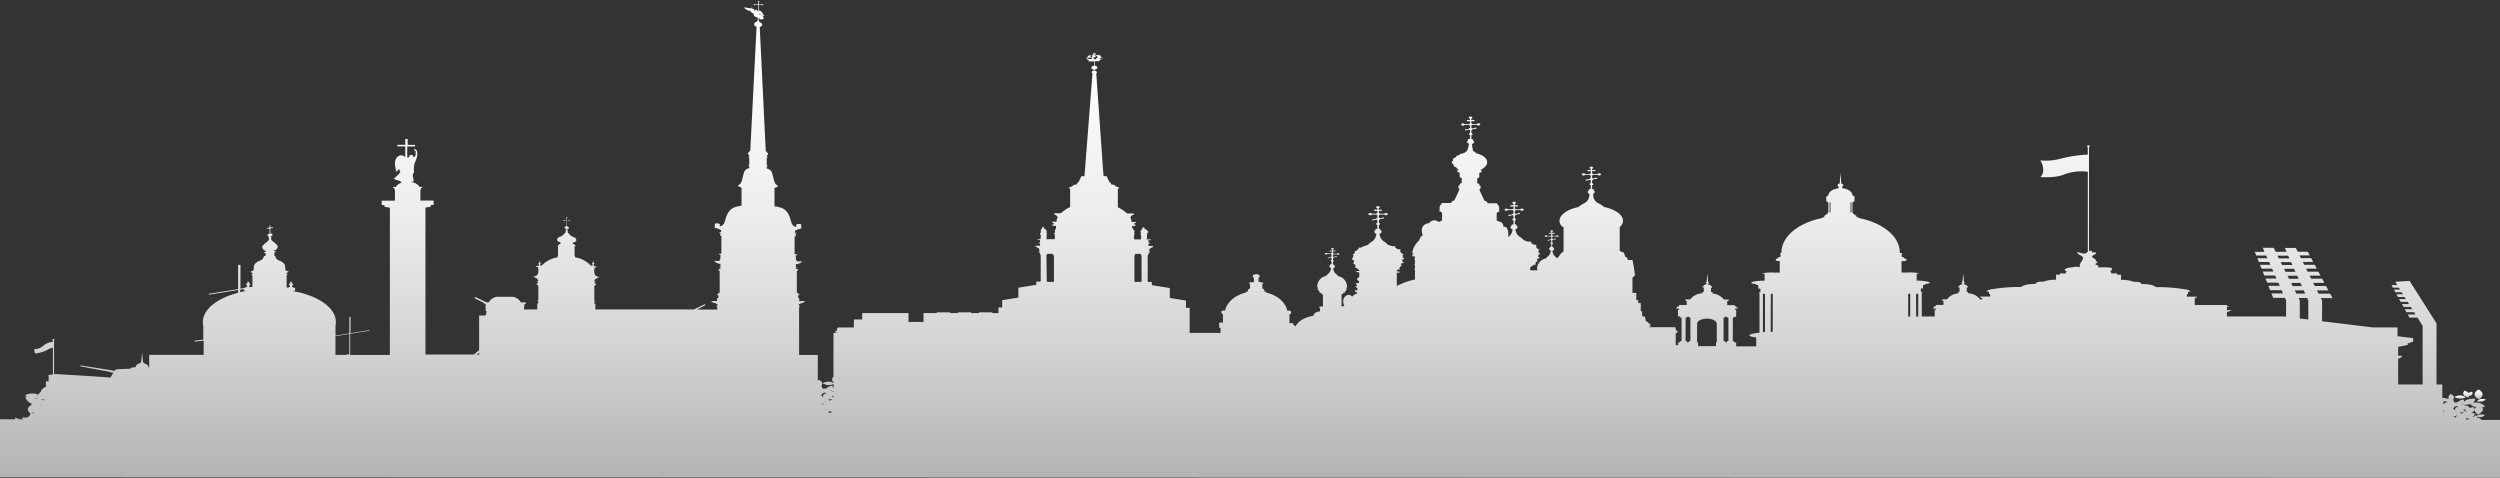 <svg xmlns="http://www.w3.org/2000/svg" xmlns:xlink="http://www.w3.org/1999/xlink" viewBox="0 0 566.92 108.37"><rect x="0" y="0" width="566.92" height="108.37" fill="#333333" stroke="none"/><defs><style>.cls-1{fill:url(#linear-gradient);}.cls-2{fill:url(#linear-gradient-2);}.cls-3{fill:url(#linear-gradient-3);}.cls-4{fill:url(#linear-gradient-4);}.cls-5{fill:url(#linear-gradient-5);}</style><linearGradient id="linear-gradient" x1="283.46" y1="108.37" x2="283.46" gradientTransform="translate(566.92 108.37) rotate(180)" gradientUnits="userSpaceOnUse"><stop offset="0" stop-color="#fff"/><stop offset="0.21" stop-color="#fafafa"/><stop offset="0.46" stop-color="#ececec"/><stop offset="0.72" stop-color="#d4d4d4"/><stop offset="1" stop-color="#b3b3b3"/><stop offset="1" stop-color="#b3b3b3"/></linearGradient><linearGradient id="linear-gradient-2" x1="7.26" y1="19.78" x2="7.26" y2="18.22" xlink:href="#linear-gradient"/><linearGradient id="linear-gradient-3" x1="4.24" y1="17.92" x2="4.24" y2="17.26" xlink:href="#linear-gradient"/><linearGradient id="linear-gradient-4" x1="9.06" y1="18.71" x2="9.06" y2="17.96" xlink:href="#linear-gradient"/><linearGradient id="linear-gradient-5" x1="4.85" y1="20.06" x2="4.85" y2="17.8" xlink:href="#linear-gradient"/></defs><title>Ресурс 1</title><g id="Слой_2" data-name="Слой 2"><g id="Layer_1" data-name="Layer 1"><path class="cls-1" d="M566.92,108.37V95.22h-4.14a2.32,2.32,0,0,0-1-.56l-.15,0a.33.33,0,0,0,0-.17,2.43,2.43,0,0,0,1,.09,1.66,1.66,0,0,0,.9-.45,2.55,2.55,0,0,0-1.15-.15,1.66,1.66,0,0,0-.81.36.87.87,0,0,0-.13-.16s-.43.15-.53.4h-.07l-.11-.08h0a1.92,1.92,0,0,0,.5-.54l.09,0,0,0a1.19,1.19,0,0,0,.07-.16l-.31,0a1.54,1.54,0,0,0-.58-.23h-.09a1.7,1.7,0,0,0,.3-.12,1.07,1.07,0,0,0,.59-.83h-.35a.7.7,0,0,0,0-.32,2.46,2.46,0,0,0-.85.22,1.94,1.94,0,0,0-.81-.6A1.62,1.62,0,0,0,559,92a1.52,1.52,0,0,0-.37-.21l-.06,0a5,5,0,0,0,1.57-.16,2.79,2.79,0,0,0,1.38.7h0a1.05,1.05,0,0,0-.3.49c-.13.62.66,1.19.66,1.19s1-.43,1.15-1a.9.9,0,0,0-.16-.66,4.83,4.83,0,0,0,.68-.17,2.73,2.73,0,0,0-1.53-.85,3.88,3.88,0,0,0-1.23,0,1.54,1.54,0,0,0,.56-.92,4.68,4.68,0,0,0-2,.28,1.64,1.64,0,0,0-.61.48,1,1,0,0,0-.07-.57,2.62,2.62,0,0,0-1.26.51l-.08.1a3.53,3.53,0,0,0-.7.08,1.48,1.48,0,0,0-.21-.33.54.54,0,0,0-.14-.34.71.71,0,0,0,.21-.54c-.06-.43-.74-.74-.74-.74s-.57.38-.51.81a.6.6,0,0,0,.13.28,3.85,3.85,0,0,0-.51-.05l-.08,0a2.74,2.74,0,0,0-.94-.16V87.19h-1.32V73.32l-6.11-9.63-3.24.21.46.75-1.31,0,.31.58,1.35,0,.27.44-1.38,0,.33.6,1.42,0,.28.46-1.46,0,.34.62,1.5,0,.29.47-1.53,0,.35.64H546l.3.49h-1.61l.36.66h1.66l.31.5h-1.7l.37.68h1.75l.32.52H546l.38.71h1.83l1.16,1.89V87.19h-5.55V81.37l.56-.2V81h.27v-.33h-.83v-2l2.17-.45v-.41h.61v-.24h.62v-.9l-3.54-.43v-2H538l-11.43-1.39V68.14l-.28-.55h2.65l-.54-1h-2.62l-.37-.74H528l-.52-1h-2.56l-.36-.71h2.53l-.5-.94h-2.5l-.34-.69h2.47l-.49-.91h-2.44l-.33-.67h2.42l-.47-.88h-2.39l-.32-.65,2.36,0-.46-.86-2.33,0-.31-.63,2.31,0-.44-.83-2.28,0-.43-.86h-2.49l.4.88-2.47,0-.45-.9h-2.49l.41.92-2.21,0,.33.82,2.25,0,.28.62-2.28,0,.34.85,2.32,0,.29.64h-2.35l.35.87h2.39l.3.66H513.1l.37.9h2.46l.31.69h-2.49l.38.93h2.53l.32.71H514.4l.39,1h2.6l.33.73h-2.64l.4,1h2.68l.25.55v3.72l-.44-.05H505v-1l.65-.2v-.09H506v-.14h-1v-.82h.44v-.13H505v-.21h-7.3V67.61l.28-.08v-.08h.21v-.18h-2.28v-.48l.27-.15v-.44l.57-.09s-.27-.41-1.34-.51a37.62,37.62,0,0,0-6.52-.49c-.8-.71-2.62-.71-3.26-.69-.16-.66-1.76-.5-1.76-.5a7.23,7.23,0,0,0-2.89-.45V62.3h-.88V62h-1.36V61.6h-.25l.15-.19s1.06-.7-.58-.76a18.25,18.25,0,0,0-2.22,0s.21-.44-.48-.6.85-.57,0-.76a1,1,0,0,0-.74-.79s-.42-.41,0-.57,1-.73.63-.7a6.47,6.47,0,0,1-.82,0s0-.54-.6-.32l-.11,0V33.29c.1,0,.17-.08.17-.15s-.14-.18-.31-.18-.31.08-.31.18.07.12.17.15v1.77a29.51,29.51,0,0,0-5.91.86,13.34,13.34,0,0,1-4.86.46,3.92,3.92,0,0,1,.67,2.36c-.16,1.16-.67,1.41-.67,1.41s3.55.29,5.59-.66a11.57,11.57,0,0,1,5.19-.55V57.1c-.32.2-.47.42-.83.42a6.26,6.26,0,0,1-1.48-.38s-.21.29.32.57,1.06.63.9.92a2.21,2.21,0,0,0-.21.51s-.58.69-.53,1.07l.05.38s-1.22-.22-1.48,0c-1,.06-2.33.29-1.85.79a1.83,1.83,0,0,0,.77.19h-.63V62h-1.36v.29h-.88v1.15a7.23,7.23,0,0,0-2.89.45s-1.6-.16-1.76.5c-.64,0-2.46,0-3.26.69a37.61,37.61,0,0,0-6.52.49c-1.07.1-1.34.51-1.34.51l.57.09v.44l.27.15v.48H449v.18h.21v.08l.28.08v.31h-.46a3.61,3.61,0,0,0-2.77-1.39v-.31H446v-1h.24v-.32h-.2c0-.19-.29-.34-.66-.39l0-.29c.08,0,.14-.08.14-.14s-.07-.11-.16-.14L445.2,62,445,63.91c-.09,0-.16.08-.16.14s.06.1.13.14l0,.29c-.36,0-.63.2-.65.39h-.2v.32h.24v1h-.29v.34a3.45,3.45,0,0,0-2.55,1.35h-1.09v.33h.28v.94H439v.27h-.36v.27h-.25V70H439v.25h-.27v1.52h.44v0h-3.38V66.43h.11v-.18h-.3v-.83h.48v-.79c.32,0,.52-.09.52-.15s0,0-.07-.06c.68-.08,1.11-.2,1.11-.34s-1.35-.44-3-.45V62.07c.36,0,.58-.06.58-.1a11.16,11.16,0,0,0-2.74-.17l-1.27,0V59.21h.62c.28,0,.51-.14.51-.3s-.23-.3-.51-.3h0s0,0,0,0c0-.19-.26-.35-.58-.35h0v-.68h.08v-.21h-.51s0-.07,0-.11c0-3.66-3.91-6.76-9.31-7.82v-.17H421v-.37h-.2v-.09l-.3-.15v-.15h-.28v-.3h-.15v-2.3h.18v-.22h.29V44.5h-.29v-.2h-.18c0-.82-1-1.49-2.3-1.61v-.43A.35.35,0,0,0,418,42c0-.18-.2-.32-.46-.37l-.17-2.5-.19,2.5c-.27,0-.47.19-.47.37a.35.35,0,0,0,.21.28v.43c-1.3.13-2.3.8-2.3,1.61h-.19v.2h-.29v1.16h.29v.22h.19v2.3h-.15v.3h-.28v.15l-.3.15v.09h-.2v.37h-.4v.17c-5.4,1.06-9.31,4.16-9.31,7.82,0,0,0,.07,0,.11h-.3v.21h.08v.68h0c-.32,0-.58.15-.58.35,0,0,0,0,0,0h0c-.28,0-.51.14-.51.3s.23.3.51.3h.41v2.61l-1.27,0a11.16,11.16,0,0,0-2.74.17s.22.08.58.1v1.57c-1.69,0-3,.21-3,.45s.44.26,1.11.34c0,0-.07,0-.07.06s.2.11.52.15v.79h.48v.83h-.3v.18H399v9c-1.39.13-2.28.35-2.28.58s.59.37,1.54.5v2h-4.55v-.87h-.44v-.27h-.32V72h.32v-.18h.44V70.25h-.27V70H394v-.27h-.25v-.27h-.36V69.2h-1.71v-.94H392v-.33h-1.09a3.45,3.45,0,0,0-2.55-1.35v-.34H388v-1h.24v-.32h-.2c0-.19-.29-.34-.66-.39l0-.29c.08,0,.13-.08.13-.14s-.07-.11-.16-.14L387.2,62,387,63.91c-.09,0-.16.08-.16.14s.06.1.14.14l0,.29c-.36,0-.64.2-.66.39h-.2v.32h.24v1h-.29v.31a3.61,3.61,0,0,0-2.77,1.39h-1.09v.33h.28v.94h-1.71v.27h-.36v.27h-.25V70h.61v.25h-.27v1.52H381V72h.33v5.35H381v.27h-.44v.64H380V75.48h.38V75h-.17v-.08H380v-.62h-.17v-.1H373.9l.11-.1.39,0L374,73.7l.44,0-.31-.28h-.23v-.17l-.34-.31h-.26L373,71.8l-.63-.1V70.59h-.3V68.73h-.57v-.67h-.44V66.43h-.87v-3.5c.19-.1.42-.25.4-.37l.23-.29-.13-.23a22.08,22.08,0,0,0-.51-3.1,6.87,6.87,0,0,1-1,0l-.34-.67h-.28l-.31-1-.72-.22s0-.15-.23-.2V51.46h0a1.74,1.74,0,0,0,.69-1.86c-.75-2.06-4.22-2.65-4.22-2.65a6,6,0,0,0-1.32-.86,2.08,2.08,0,0,1-1.14-2.17c.2-.09.34-.23.34-.39s-.13-.3-.33-.38c.07,0,.12-.07.12-.11s-.17-.16-.4-.18V42c.15,0,.26-.12.26-.23s-.11-.19-.26-.23v-.66a.3.3,0,0,0,.25-.21l.57-.1a.29.29,0,0,0,.11,0c.13,0,.23-.06.23-.14s-.1-.14-.23-.14a.24.24,0,0,0-.2.08l-.57.1a.42.42,0,0,0-.17-.08v-.61a.37.37,0,0,0,.23-.14h1a.46.46,0,0,0,.38.16c.23,0,.41-.11.41-.25s-.18-.25-.41-.25a.46.46,0,0,0-.38.16h-1a.37.37,0,0,0-.23-.14v-.51h.37a.3.3,0,0,0,.17,0c.13,0,.23-.06.23-.14s-.11-.14-.23-.14a.3.3,0,0,0-.17.05h-.37v-.32c.15,0,.26-.12.26-.23s-.18-.25-.41-.25-.41.11-.41.25.11.19.26.23v.32h-.37a.3.3,0,0,0-.17-.05c-.13,0-.23.06-.23.14s.1.14.23.14a.3.3,0,0,0,.17,0h.37v.51a.37.37,0,0,0-.23.14h-1a.46.46,0,0,0-.38-.16c-.23,0-.41.11-.41.25s.18.25.41.25a.46.46,0,0,0,.38-.16h1a.37.37,0,0,0,.23.14v.61c-.14,0-.24.11-.25.21l-.56.1a.32.32,0,0,0-.13,0c-.13,0-.23.06-.23.14s.1.14.23.14a.25.25,0,0,0,.19-.08l.58-.1a.42.42,0,0,0,.17.08v.66c-.15,0-.26.13-.26.23s.11.19.26.23v.86c-.27,0-.48.09-.48.19s0,.08.12.11c-.19.09-.33.22-.33.38s.14.3.34.39a2.07,2.07,0,0,1-1.14,2.17,6,6,0,0,0-1.32.86s-3.48.6-4.22,2.65a1.74,1.74,0,0,0,.7,1.86l.17,0V57a2.87,2.87,0,0,0-.81.78,6.64,6.64,0,0,1-.65.82,3.07,3.07,0,0,0-.53-.52,1.77,1.77,0,0,1-.53-1.25c.22,0,.39-.18.39-.33s-.1-.22-.24-.28c.05,0,.09-.05.09-.08S352.2,56,352,56V55.3c.11,0,.19-.08.19-.15S352.14,55,352,55v-.51c.1,0,.17-.07.18-.14l.43-.07.08,0c.1,0,.17,0,.17-.1s-.08-.1-.17-.1a.18.18,0,0,0-.14.06l-.43.07a.33.33,0,0,0-.12,0V53.7a.24.24,0,0,0,.14-.09h.75a.31.31,0,0,0,.25.11c.17,0,.3-.08.3-.18s-.13-.18-.3-.18a.3.3,0,0,0-.25.11h-.75a.25.25,0,0,0-.14-.09V53h.27a.22.22,0,0,0,.13,0c.1,0,.17,0,.17-.1s-.08-.1-.17-.1a.22.22,0,0,0-.13,0H352v-.25c.11,0,.19-.08.19-.15s-.14-.18-.3-.18-.3.08-.3.18.08.13.19.15v.25h-.27a.22.22,0,0,0-.13,0c-.09,0-.17,0-.17.1s.08.1.17.1a.22.22,0,0,0,.13,0h.27v.38a.25.25,0,0,0-.14.09h-.8a.31.31,0,0,0-.26-.11c-.17,0-.3.08-.3.18s.14.18.3.18a.31.31,0,0,0,.26-.11h.8a.24.24,0,0,0,.14.09v.47c-.1,0-.17.07-.18.14l-.42.07-.09,0c-.1,0-.17,0-.17.1s.08.1.17.1a.19.19,0,0,0,.14-.06l.43-.07a.32.32,0,0,0,.12,0V55c-.11,0-.19.08-.19.15s.08.13.19.15v.65c-.2,0-.35.07-.35.14s0,.06.09.08c-.14.07-.24.16-.24.28s.16.28.39.33a1.77,1.77,0,0,1-.53,1.25,3.08,3.08,0,0,0-.58.58,2.46,2.46,0,0,0-2,2.13h0a1.82,1.82,0,0,0,.08.57H347v-.71a4,4,0,0,0,.81-.55l.54-.09s-.08-.14-.18-.26a2,2,0,0,0,.2-.34l.39-.16-.24-.24a1.48,1.48,0,0,0,0-.23l.67-.2-.42-.38a2.18,2.18,0,0,0,.1-.36l.45-.21-.41-.26a1.79,1.79,0,0,0,0-.31c0-.05,0-.11-.06-.16l.28-.25-.49-.18a3,3,0,0,0-.32-.43l.11-.45-.73-.11a4.91,4.91,0,0,0-.48-.31l0-.33-.74,0a6.21,6.21,0,0,0-.88-.28,4.82,4.82,0,0,0-1-.83,2.19,2.19,0,0,1-.93-1.72c.27-.08.46-.24.46-.44s-.13-.3-.33-.38c.07,0,.12-.07.12-.11s-.17-.16-.4-.18V50c.15,0,.26-.12.26-.23s-.11-.19-.26-.23v-.66c.14,0,.24-.11.25-.21l.57-.1a.34.34,0,0,0,.11,0c.13,0,.23-.06.23-.14s-.1-.14-.23-.14a.24.24,0,0,0-.2.09l-.57.1a.45.45,0,0,0-.17-.08v-.61a.38.38,0,0,0,.23-.14h1a.46.46,0,0,0,.38.15c.23,0,.41-.11.41-.25s-.18-.25-.41-.25a.46.46,0,0,0-.38.16h-1a.38.38,0,0,0-.23-.14v-.5h.37a.31.31,0,0,0,.17,0c.13,0,.23-.06.23-.14s-.11-.14-.23-.14a.31.31,0,0,0-.17,0h-.37v-.32c.15,0,.26-.12.26-.23s-.18-.25-.41-.25-.41.11-.41.25.11.19.26.23v.32h-.37a.3.3,0,0,0-.17,0c-.13,0-.23.06-.23.14s.1.14.23.14a.3.3,0,0,0,.17,0h.37v.5a.38.38,0,0,0-.23.14h-1a.46.46,0,0,0-.38-.16c-.23,0-.41.11-.41.25s.18.25.41.25a.46.46,0,0,0,.38-.15h1a.38.38,0,0,0,.23.14v.61c-.14,0-.24.11-.25.21l-.56.1a.32.32,0,0,0-.13,0c-.13,0-.23.06-.23.14s.1.14.23.14a.25.25,0,0,0,.19-.08l.58-.1a.45.45,0,0,0,.17.08v.66c-.15,0-.26.13-.26.23s.11.19.26.23v.87c-.27,0-.47.09-.47.19s0,.08.12.11c-.19.09-.33.22-.33.38s.19.36.46.44a2.19,2.19,0,0,1-.93,1.72l-.08,0a3.35,3.35,0,0,0,.06-.64c0-.91-.35-1.66-.77-1.66a.44.44,0,0,0-.28.12c-.09-.69-.39-1.19-.74-1.19h0L339.4,50V48.34l.39-.36h.39l-.23-.18s.1-1-.16-1.21a.81.81,0,0,1-.29-.5h-2.14a.78.78,0,0,0-.7-.55c-.21-.34-.76-1.55-1.19-2.53l.28-.32V42.3h.1v-.1h-.31a.45.45,0,0,0,0-.15.5.5,0,0,0-.52-.48H335V40.43l.46-.23v-1l.5-.15v-.27h.14v-.08h-.14v0l-.28-.17c.5-.17,1.89-1,1.49-2.15s-2.11-1.54-2.51-1.65c0-.31-.48-.39-.59-.44a6.61,6.61,0,0,1-.25-1.66c.27-.08.46-.24.46-.44s-.13-.29-.33-.38c.07,0,.12-.07.12-.11s-.17-.16-.4-.18v-.87c.15,0,.26-.12.26-.23s-.11-.19-.26-.23v-.66a.3.3,0,0,0,.25-.21l.57-.1a.3.3,0,0,0,.11,0c.13,0,.23-.06.23-.14s-.1-.14-.23-.14a.24.24,0,0,0-.2.09l-.57.1a.41.41,0,0,0-.17-.08v-.61a.37.37,0,0,0,.23-.14h1a.46.46,0,0,0,.38.16c.23,0,.41-.11.41-.25s-.18-.25-.41-.25a.46.46,0,0,0-.38.16h-1a.37.37,0,0,0-.23-.14v-.51H334a.3.3,0,0,0,.17,0c.13,0,.23-.06.23-.14s-.1-.14-.23-.14a.3.3,0,0,0-.17,0h-.37V26.9c.15,0,.26-.12.26-.23s-.18-.25-.41-.25-.41.11-.41.25.11.19.26.23v.32H333a.3.3,0,0,0-.17,0c-.13,0-.23.06-.23.14s.11.14.23.14a.3.3,0,0,0,.17,0h.37v.51a.37.37,0,0,0-.23.14h-1a.46.46,0,0,0-.38-.16c-.23,0-.41.11-.41.25s.18.25.41.25a.46.46,0,0,0,.38-.16h1a.37.37,0,0,0,.23.14V29c-.14,0-.24.11-.25.21l-.56.1a.32.32,0,0,0-.13,0c-.13,0-.23.06-.23.14s.11.14.23.14a.25.25,0,0,0,.19-.08l.58-.1a.43.43,0,0,0,.17.08v.66c-.15,0-.26.13-.26.23s.11.19.26.23v.86c-.27,0-.48.09-.48.19s0,.08.12.11c-.19.09-.33.22-.33.38s.17.34.42.42a5.2,5.2,0,0,1-.42,1.62.26.26,0,0,0-.22.25c-.11,0-.24,0-.24.2a.4.4,0,0,0-.44.18c-.47,0-.74.07-.92.41-.43,0-.67.09-.72.46-.67.12-.69.43-.6.71-.57.34-.26.73.14.91-.08.13-.11.51.55.61.07.29.44.49.57.55l-.29.18v0h-.14v.08h.14V39l.5.15v1l.46.23v1.14h0a.5.5,0,0,0-.52.48.44.44,0,0,0,0,.15h-.31v.1h.1v.38l.23.27c-.43,1-1,2.24-1.21,2.59a.78.78,0,0,0-.7.55h-2.14a.81.81,0,0,1-.29.5c-.26.22-.16,1.21-.16,1.21l-.23.18h.39l.39.36V50l-.77.36v0a1.4,1.4,0,0,0-1-.39,1.45,1.45,0,0,0-1.2.67l-.15,0a1.58,1.58,0,0,0-1.49,1.66,1.78,1.78,0,0,0,.15.72v.53l-.29,0a6.36,6.36,0,0,0-.48,1,4.84,4.84,0,0,0-1.55,2.84,1.54,1.54,0,0,0,.29.08v.24h-.35v.12h.11v.31h.58v.5h-.16v.18h.16v1h-.16V60h.16v.93h-.16v.18h.16v2.27a16.25,16.25,0,0,0-4.12,1.47v-3c.48,0,.78-.1.78-.16s-.29-.12-.78-.16v-.22l.19-.17.54-.09s-.08-.14-.18-.26a2,2,0,0,0,.2-.34l.39-.16L317.7,60a1.43,1.43,0,0,0,0-.23l.67-.2-.42-.38a2.09,2.09,0,0,0,.1-.36l.45-.21-.41-.26a1.79,1.79,0,0,0,0-.31c0-.05,0-.11-.06-.16l.28-.25-.49-.18a2.94,2.94,0,0,0-.32-.43l.11-.45-.73-.11a5,5,0,0,0-.48-.31l0-.33-.74,0a6.07,6.07,0,0,0-.88-.28,4.82,4.82,0,0,0-1-.83,2.19,2.19,0,0,1-.93-1.72c.27-.08.46-.24.46-.44s-.13-.3-.33-.38c.07,0,.12-.07.12-.11s-.17-.16-.4-.18V51c.15,0,.26-.12.26-.23s-.11-.19-.26-.23v-.66c.14,0,.24-.11.25-.21l.57-.1a.31.31,0,0,0,.11,0c.13,0,.23-.06.23-.14s-.1-.14-.23-.14a.24.24,0,0,0-.2.09l-.57.1a.44.44,0,0,0-.17-.08V48.8a.38.38,0,0,0,.23-.14h1a.46.46,0,0,0,.38.15c.23,0,.41-.11.41-.25s-.18-.25-.41-.25a.46.46,0,0,0-.38.15h-1a.38.38,0,0,0-.23-.14v-.5H313a.31.31,0,0,0,.17,0c.13,0,.23-.06.23-.14s-.11-.14-.23-.14a.3.3,0,0,0-.17,0h-.37v-.32c.15,0,.26-.12.26-.23s-.18-.25-.41-.25-.41.11-.41.25.11.19.26.23v.32h-.37a.3.3,0,0,0-.17,0c-.13,0-.23.06-.23.14s.1.14.23.14a.3.3,0,0,0,.17,0h.37v.5a.38.38,0,0,0-.23.14h-1a.46.46,0,0,0-.38-.15c-.23,0-.41.11-.41.25s.18.25.41.25a.46.46,0,0,0,.38-.15h1a.38.38,0,0,0,.23.14v.61c-.14,0-.24.11-.25.21l-.56.1a.32.32,0,0,0-.13,0c-.13,0-.23.06-.23.14s.1.14.23.14a.25.25,0,0,0,.19-.08l.58-.1a.44.44,0,0,0,.17.08v.66c-.15,0-.26.12-.26.23s.11.19.26.23v.87c-.27,0-.47.09-.47.19s0,.08.12.11c-.19.09-.33.22-.33.38s.19.36.46.44a2.18,2.18,0,0,1-.93,1.72,4.8,4.8,0,0,0-1,.83,6.59,6.59,0,0,0-1.58.6l-.53,0,0,.31a4.06,4.06,0,0,0-.45.37l-.43.15.06.29-.14.22-.37.17.2.18c0,.07-.06.13-.08.2a1.78,1.78,0,0,0,0,.28l-.37.43.43.18a2,2,0,0,0,.16.43l-.22.46.43.13a1.56,1.56,0,0,0,.13.39l-.19.32.54.18a3.08,3.08,0,0,0,.47.41v.19c-.48,0-.78.1-.78.16s.29.12.78.16v1c-.23.17-.49.39-.51.54s.45.49.45.49v.37s-.66,0-.71.11.14.21.14.21l.12.39s-.58.08-.27.27a.74.74,0,0,0,.35.12v.55c-.28,0-.75,0-.57.21a1,1,0,0,0,.45.28l.12.26a1.88,1.88,0,0,0-1,.5,1.26,1.26,0,0,0-.18.21,1.06,1.06,0,0,0-.82-.43,1.41,1.41,0,0,0-1.2,1.55,1.84,1.84,0,0,0,.27,1l-.65.08V66.69h.37v-.33h.42V66h.22v-.22h.22v-.1h-.25a1.68,1.68,0,0,0,.24-.93v0a2.46,2.46,0,0,0-2-2.13,3,3,0,0,0-.58-.58,1.78,1.78,0,0,1-.53-1.25c.22,0,.39-.18.39-.33s-.1-.22-.24-.28c.05,0,.09-.05.09-.08s-.12-.12-.29-.13v-.65c.1,0,.19-.08.19-.15s-.08-.12-.19-.15v-.51c.1,0,.17-.07.18-.14l.43-.07.08,0c.09,0,.17,0,.17-.1s-.08-.1-.17-.1a.18.18,0,0,0-.14.06l-.43.07a.33.33,0,0,0-.12,0v-.47a.24.24,0,0,0,.14-.09h.75a.31.31,0,0,0,.25.11c.17,0,.3-.08.3-.18s-.14-.18-.3-.18a.3.3,0,0,0-.25.11h-.75a.25.25,0,0,0-.14-.09V57h.27a.22.22,0,0,0,.13,0c.1,0,.17,0,.17-.1s-.08-.1-.17-.1a.22.22,0,0,0-.13,0h-.27v-.25c.1,0,.19-.08.19-.15s-.14-.18-.3-.18-.3.08-.3.18.09.13.19.15v.25h-.27a.22.22,0,0,0-.13,0c-.09,0-.17,0-.17.1s.08.1.17.1a.22.22,0,0,0,.13,0H302v.38a.24.24,0,0,0-.14.09H301a.31.31,0,0,0-.26-.11c-.16,0-.3.08-.3.18s.14.18.3.18a.31.31,0,0,0,.26-.11h.8a.24.24,0,0,0,.14.09v.47c-.1,0-.17.07-.18.14l-.42.07-.09,0c-.1,0-.17,0-.17.1s.08.1.17.1a.18.18,0,0,0,.14-.06l.43-.07a.34.34,0,0,0,.12,0v.51c-.11,0-.19.08-.19.15s.09.13.19.15v.65c-.2,0-.35.07-.35.14s0,.06.09.08c-.14.07-.24.17-.24.28s.16.28.39.33a1.78,1.78,0,0,1-.53,1.25,3,3,0,0,0-.58.58,2.46,2.46,0,0,0-2,2.13h0a1.7,1.7,0,0,0,.24.94h-.24v.1H299V66h.22v.42h.43v.33H300v2.74h-.09c-.46,0-.83.08-.83.19s.1.1.26.14v.78c-.83.08-1.46.48-1.48,1-2,.32-3.54,1.26-4.09,2.46a1.24,1.24,0,0,0-.51-.43v-.35h-.85V71.26c.19,0,.34-.11.34-.23v-.35c0-.13-.18-.24-.39-.24h-.46c-.38-1.93-2.27-3.5-4.79-4.1v-.19h-.38v-.27c0-.19-.19-.36-.47-.44V64.6a.26.26,0,0,0-.09-.18c.2,0,.34-.1.34-.18s-.31-.22-.69-.22v-.1h-.43V63a.42.42,0,0,0,.26-.35c0-.26-.35-.47-.79-.47s-.79.21-.79.47a.44.44,0,0,0,.28.35v1h-.49V64c-.36,0-.65.1-.65.21s.14.14.34.18a.26.26,0,0,0-.09.18v.85c-.28.08-.47.24-.47.44v.27h-.43v.2c-2.49.61-4.35,2.18-4.73,4.09h-.46c-.22,0-.39.11-.39.24V71c0,.12.15.21.34.23v1.93h-.85v1.18h.31v1.16h-7V69.81h-.84V68.16l-3.67-.6V65.32l-4.07-.66v-.72h-.8v-.06h-.14v-6h.14v-.31h.1V57.3h.22V57h-.22V56.9h.13v-.42l.61-.39v0h.2v-.32h-1v-.55h.29V55h-.29v-.55h.54v-.16h-1a.41.41,0,0,0,.13-.38,1.3,1.3,0,0,1,0-.5,1.34,1.34,0,0,1,0-.21s.14-.32,0-.36.53-.12.31-.28-.41-.62-.9-.62c0,0,.15-.39-.21-.39s-.28.31-.28.39-.06.05-.21.18a1,1,0,0,0-.21.45s.17.17.15.27-.24,0-.11.27a1.06,1.06,0,0,1,.13.53c0,.09,0,.36,0,.36s-.15.1,0,.29h-1.64c.19-.19,0-.29,0-.29s0-.27,0-.36a1.07,1.07,0,0,1,.13-.53c.13-.25-.09-.17-.11-.27s.15-.27.15-.27a1,1,0,0,0-.21-.45c-.15-.13-.22-.1-.22-.18s0-.31-.19-.36v-.31h.63v-.08h.19v-.26h-.31v-.24a.58.58,0,0,1,.38-.14v-.22l-1,0a1.87,1.87,0,0,0-.26-1,1.1,1.1,0,0,1,.53-.57h.24v-.35h-1.5a8.71,8.71,0,0,0-2.1-1.42V42.72c.16,0,.42,0,.32-.15a1.1,1.1,0,0,0-.53-.19l-.63-.45a6.74,6.74,0,0,0-.69-.13c-.07-.5-.38-.49-.38-.49a7.3,7.3,0,0,0-.49-1c.09-.28-.33-.37-.33-.37h-.5l-.09-.95L248.6,16.66a.32.32,0,0,0,.15-.25c0-.19-.22-.34-.51-.38v-.27c.35,0,.61-.22.61-.44s-.26-.4-.61-.44v-1h1s0-.19.27-.24.27-.23.17-.22-.08.08-.08.08-.19.08-.23.05,0-.05,0-.05l.67-.28,0-.3h-.31l-.13-.14s.12,0,0-.06a.34.34,0,0,0-.15,0l-.19-.12h.29s0-.05-.05-.07c.08,0,0-.07,0-.07a1.12,1.12,0,0,1-.28,0,0,0,0,0,1,0-.07s.06-.06,0-.06-.14,0-.08,0,.08.16,0,.17h-.49l-.33-.25s.31,0,.14-.06c.09-.07,0-.08-.14-.08s-.2,0-.22,0,0-.06,0-.06.13-.06,0-.08-.17,0-.12,0,.07.07,0,.13l-.51.38s-.1,0-.05,0,.06-.05-.11,0a1,1,0,0,1-.23,0s0,0,0-.06.09,0,0,0-.09,0-.05,0,0,.12,0,.14l-.38.2-.08.47h-.15l-.06-.08s.08-.08,0-.07-.21,0-.08.07.33.43.33.43.27,0,.32.08-.11.13-.11.13v.13h1.27v1c-.35,0-.61.22-.61.44s.27.4.61.44V16c-.29,0-.51.19-.51.38a.33.33,0,0,0,.16.25L246,39l-.09.95h-.5s-.42.09-.33.37a7.36,7.36,0,0,0-.49,1s-.31,0-.38.49a6.77,6.77,0,0,0-.69.13l-.64.45a1.09,1.09,0,0,0-.53.19c-.1.11.16.14.32.15v4.21a8.72,8.72,0,0,0-2.1,1.42h-1.5v.35h.25a1.1,1.1,0,0,1,.53.57,1.87,1.87,0,0,0-.26,1l-1,0v.22a.58.58,0,0,1,.37.13v.25h-.31v.26h.2v.08h.63v.39a.47.47,0,0,0,0,.29c0,.08-.06.05-.21.18s0,.36,0,.36l-.07.36c0,.1-.24,0-.11.27a1.07,1.07,0,0,1,.13.53c0,.09,0,.36,0,.36s-.15.1,0,.29h-2a.41.41,0,0,0,.13-.38,18.26,18.26,0,0,0,0-.71s.14-.32,0-.36.14-.37-.07-.54,0-.36-.52-.36c0,0,.15-.39-.21-.39s-.28.31-.28.39-.06.05-.21.18,0,.36,0,.36l-.07.36c0,.1-.24,0-.11.27a1.06,1.06,0,0,1,.13.53c0,.09,0,.36,0,.36s-.15.1,0,.29h-.7v.16h.54V55h-.29v.18h.29v.55h-1V56h.2v0l.61.39v.42h.13V57h-.22v.25h.22v.24h.1v.31H236v6h-.14v.06H235v.72l-4.07.66v2.24l-3.67.6v1.65h-.84V71H225v-.18h-3V71h-1.79v-.18h-3V71h-1.79v-.18h-3V71h-3V73h-3.4V71h-10.5v1.45h-1.89v1.81h-3.62v.1h-.17v.62h-.21V75h-.17v.46h.38v.05H189v9.9l0,0s-.47.49-.23.94a1,1,0,0,0,.28.31v.18a2.64,2.64,0,0,0-1.11-.3,2.92,2.92,0,0,0-1.4.36,2.67,2.67,0,0,0,1.33.43,2.83,2.83,0,0,0,1.17-.25v.76a1.68,1.68,0,0,0-.19.2,1,1,0,0,0-.08-.6,2.76,2.76,0,0,0-1.32.54l-.09.11a3.79,3.79,0,0,0-.74.09,1.57,1.57,0,0,0-.22-.35.58.58,0,0,0-.15-.36.75.75,0,0,0,.22-.57c-.06-.45-.77-.78-.77-.78a1.83,1.83,0,0,0-.25.21V80.49h-4.24V70.75h0V69.57l.21-.07v-.07h0v-.06h-.25V69l.51-.23v-.05h.41v-.13l.32-.05v-.13h.14v-.12h-1.3v-.67H181V67l.38-.21v-.06H181v-.33h-.3v-5h.2V61.1H181V61h-.52v-.31h.36v-.08h-.36v-.71H181l.14-.19h.31l.24-.3h.22v-.14h-1.26V59l-.16-.08v-.62h-.05V58l.3-.2v-.05h.11v-.09h-.66V53.62l.17,0v-.06h.09v-.31h.09v-.11h-.22l.13-.16v0h.09v-.1h.11v-.1h-.38c0-.1,0-.46.12-.53a.94.94,0,0,1,.3-.1l.09-.11a1.05,1.05,0,0,0,.44-.11s.16,0,.18-.1c.32,0,.47,0,.34-.17s-.08-.19-.08-.19.1-.07,0-.19c.17-.18,0-.26,0-.26s.09-.22-.38-.24-.89.16-.75.35.1.27-.14.32a1.44,1.44,0,0,1-.93-1c-.33-1-.6-2.92-2.64-3.43-.37-.09-.77-.18-1.19-.25V42.67l.09,0c0-.08.25-.2.25-.2s.15.06.27-.13c.34-.07.12-.24-.27-.54s-.52-1.27-.85-2.45a1.41,1.41,0,0,0-1.24-1.11v-.47c.1,0,.19-.06.19-.12s-.08-.12-.19-.12V35.78c.1,0,.19-.05.19-.12s-.08-.12-.19-.12v-.24c.59-.37.19-.59,0-.82a.48.48,0,0,0-.23-.21L172.28,6.13c.33-.09.56-.3.56-.55s-.28-.49-.65-.57c0,0,.06-.05.06-.08s-.09-.14-.21-.17V4.07c.15,0,.3.1.23.14s-.13.13-.09.15a.89.89,0,0,0,.41,0l.05,0,.09.09s.15.1.19,0,0-.08,0-.11-.06-.05-.06-.05.36,0,.37-.2-.2-.19-.2-.19a.42.42,0,0,0-.19-.39,3.09,3.09,0,0,0-.42-.2l-.33-.1V3.11h.17a.5.5,0,0,0,.16.08c.05.09.08.12.17.13a.35.35,0,0,0,.19.12.22.22,0,0,0,.17.07.82.82,0,0,0,.3.11c.08,0,.21,0,.07-.08a2.32,2.32,0,0,1-.42-.55,1.09,1.09,0,0,0-.75-.61h-.06V1.13h.71s.05.07.12.07.12,0,.12-.07h0s.07,0,.07-.06S173,1,173,1h0s0-.06-.1-.07l0-.22,0,.22c-.05,0-.1,0-.1.07V1h-.72V.42h0c.06,0,.12,0,.12-.07s-.05-.07-.12-.07h0a.11.11,0,0,0-.08,0L172,0l0,.25a.11.11,0,0,0-.08,0h0c-.06,0-.12,0-.12.07s.05.07.12.07h0V1h-.75V1s0-.06-.1-.07l0-.22,0,.22c-.05,0-.1,0-.1.07h0s-.07,0-.07.06,0,0,.07.06h0s.05.07.12.07.12,0,.12-.07h.74V2.37s0,0,0,0v.06h0v.12s-.07.06-.09.06l-.1,0s.07-.06,0-.08,0-.08,0-.08a.09.09,0,0,0,0-.05s0-.07-.08-.1a.24.24,0,0,0-.2-.08c-.15,0-.21,0-.22.1s-.1.07-.06.07v0s0,0,.05,0,.09,0,.08.06-.05,0-.16,0-.23-.16-.15-.19.21-.12-.07-.17l-.32-.06a1.49,1.49,0,0,0-.05-.18s0,0,0-.09-.09-.09-.1-.07,0,.07,0,.07l-.05,0s0,0,0,0,0,0,0,.08,0,0,0,0a.36.36,0,0,1,0,.08l-.89-.13c-.2,0-.6-.13-.67-.13s-.17,0,0,.11A.23.23,0,0,0,169,2a.37.37,0,0,0,.23.13s.08.09.16.09a.24.24,0,0,0,.19.11.25.25,0,0,0,.18.07.52.52,0,0,0,.4,0c-.07.08-.09.13,0,.12s0,.08.06.08,0,.12.07.1a.09.09,0,0,0,.12.08.1.1,0,0,0,.13.06.08.08,0,0,0,.11.07c0,.08,0,.18.16.13s0,.38.27.61a1.58,1.58,0,0,0,.76.31v.72c-.13,0-.24.08-.24.17s0,.06.06.08c-.37.08-.65.29-.65.57s.23.46.56.55l-1.43,28.14a.48.48,0,0,0-.23.21c-.16.23-.56.45,0,.82v.24c-.1,0-.19.06-.19.12s.08.12.19.12v1.74c-.1,0-.19.06-.19.12s.08.12.19.12v.47a1.41,1.41,0,0,0-1.24,1.11c-.33,1.18-.45,2.14-.85,2.45s-.61.47-.27.54c.12.19.27.13.27.13a.84.84,0,0,1,.25.2l.09,0v4.05c-.41.08-.82.16-1.19.25-2,.51-2.32,2.46-2.64,3.43a1.43,1.43,0,0,1-.93,1c-.24-.05-.26-.16-.14-.32s-.28-.36-.75-.35-.38.24-.38.24-.15.08,0,.26c-.1.12,0,.19,0,.19s0,0-.08.19,0,.17.34.17c0,.07.18.1.18.1a1,1,0,0,0,.44.11l.08.11a.93.93,0,0,1,.3.1c.15.08.13.43.12.53h-.38v.1h.1v.1h.09v0l.13.16h-.22v.11h.09v.31h.09v.06l.17,0v4.06H163v.09h.11v.05l.3.2v.26h-.05v.62l-.16.08v.33h-1.26v.14h.22l.24.3h.31l.14.19h.52v.71H163v.08h.36V61h-.52v.06H163v.33h.2v5h-.3v.33h-.38v.06l.38.21v.61h-.29v.67h-1.3v.12h.14v.13l.32.05v.13h.41v.05l.51.23v.36h-.25v.06h0v.07l.21.07v.65h-4.58l1.91-1-.14-.21-2.49,1.2H135V68.95l-.23-.15v-.41l.23-.07v-.1h-.23v-3.4l.35-.21v-.32h-.27V64s.25,0,.24-.08-.33-.09-.33-.09l.05-.29s.13,0,.13-.09a.3.3,0,0,1,.3-.28.31.31,0,0,0,.29-.24h.35v-.12h-.09a2.32,2.32,0,0,1-.6-.24c-.47-.23-.47-1.08-.42-1.45a1.58,1.58,0,0,1,.12-.49h.43l-.22-.25-.45,0v-.11s.07,0,.07-.07,0-.06-.09-.07V59.9c.09,0,.16-.06.16-.12s0-.08-.09-.1h0a.17.17,0,0,0-.14-.15v-.06s.07,0,.07-.07a.11.11,0,0,0-.22,0s0,.06.07.07v.06a.16.16,0,0,0-.14.15h0c-.06,0-.09.06-.09.1s.07.1.16.12V60s-.09,0-.09.07,0,.05.07.07v.09l-.4,0a6.34,6.34,0,0,0-3.59-1.88V58h-.11v-2.1a.56.56,0,0,0,.16-.07c.18,0,.29-.09,0-.13-.08-.27-.46-.38-.46-.38s-.28,0-.07-.21S130,55,130,55s.13,0,.13-.08h0a.2.2,0,0,0,.1,0c.08,0,.15,0,.15-.09s0,0,0,0l0,0h0c.08,0,.15,0,.15-.09a.08.08,0,0,0,0-.05v0c.07,0,.13,0,.13-.08s0-.06-.09-.08h0c.08,0,.15,0,.15-.09s-.06-.08-.13-.09.08,0,.08-.07-.06-.08-.14-.09.07,0,.07-.07-.07-.09-.15-.09h0a.08.08,0,0,0,0-.06s-.07-.09-.15-.09h0s0,0,0,0-.07-.09-.15-.09h0a1,1,0,0,0-.41-.14,1.57,1.57,0,0,0-.53-.34c0-.3-.25-.34-.36-.44s-.13-.45-.11-.58-.12-.17-.12-.17v-.17c.22,0,.39-.14.39-.28s-.13-.23-.31-.27h0c0-.06-.06-.1-.14-.11V50h.36a.16.16,0,0,0,.15.08c.09,0,.17,0,.17-.1s-.08-.1-.17-.1a.15.15,0,0,0-.15.08h-.36v-.49c.07,0,.12,0,.12-.09s-.08-.1-.16-.1-.16,0-.16.1.05.08.12.09V50h-.36a.15.15,0,0,0-.15-.08c-.09,0-.17,0-.17.1s.07.1.17.1a.16.16,0,0,0,.15-.08h.36v1.19c-.08,0-.14.05-.14.11h0c-.18,0-.31.15-.31.27s.17.25.38.28v.17s-.14,0-.12.17,0,.49-.11.58-.34.13-.36.44a1.55,1.55,0,0,0-.53.34,1.05,1.05,0,0,0-.41.14h0c-.08,0-.15,0-.15.09s0,0,0,0h0c-.08,0-.15,0-.15.09a.08.08,0,0,0,0,.06h0c-.08,0-.15,0-.15.09s0,.05.07.07-.14,0-.14.09,0,.06.08.07-.14,0-.14.09.07.09.15.09h0s-.09,0-.09.08.06.08.13.08v0a.08.08,0,0,0,0,.05s.07.09.15.09h0l0,0s0,0,0,0,.07.09.15.09a.2.2,0,0,0,.1,0h0s.06.08.13.08,0,.08.11.15-.07.21-.07.21-.38.12-.46.38c-.24,0-.19.09-.06.11V58h-.11v.35a6.33,6.33,0,0,0-3.59,1.88l-.34,0v-.08s.07,0,.07-.07,0-.06-.09-.07V59.9c.09,0,.16-.06.16-.12s0-.08-.09-.1h0a.17.17,0,0,0-.14-.15v-.06s.07,0,.07-.07a.11.11,0,0,0-.22,0s0,.06.07.07v.06a.17.17,0,0,0-.14.15h0c-.06,0-.09.06-.09.1s.07.1.16.12V60s-.09,0-.09.07,0,.05.07.07v.11l-.51.05-.22.25h.44a1.6,1.6,0,0,1,.12.49c.05.37.05,1.22-.42,1.45a2.29,2.29,0,0,1-.6.24h-.09v.12h.35a.31.31,0,0,0,.29.24.3.3,0,0,1,.3.28c0,.07.13.09.13.09l.05.29s-.32,0-.33.09.21.09.24.08v.32h-.27v.32l.35.21v3.4h-.23v.1l.23.07v.41l-.23.15v1.28h-3v-.68h.13v-.13h-.13V69.3h.09v-.36l.16,0v-.06h.16v-.31h-1.13a2.58,2.58,0,0,0-1.78-1.26h-3.72a2.58,2.58,0,0,0-1.78,1.26h-.47l-2.43-1.15-.49.13,2.37,1.17v.17h.16v.06l.16,0v.36h.08v.12H110v.13h.13v1h.21a2.06,2.06,0,0,1-.28,1h-1.41v7.84l-1.17,1h-11V47.08l1.21-.22v-.38h.64v-1h-3V43h.14v-.38h.27v-.24h-.61a2.53,2.53,0,0,0-1.92-1.1.36.36,0,0,1,.23-.07.4.4,0,0,0,.37-.16s-.08-.64-.17-1,.07-.84.2-.86,0-.44,0-.87a4.6,4.6,0,0,1,.23-1.4c.11-.29.2-.43.47-1.25a2.73,2.73,0,0,0,0-1.41c.06-.12-.46-.51-.46-.51s-.16.12-.17.2.36.37.36.37a2,2,0,0,0,0,.61.65.65,0,0,1-.53.69c-.14,0,.12-.54-.49-.48s-.48.53-.48.53l-.42.06V33.21h1.77v-.36H92.45V31.51H91.9v1.33H90.12v.36H91.9v2.51a1,1,0,0,0-.92-.48c-.77,0-1.31.68-1.41,1.56A6.2,6.2,0,0,0,89.92,39l.51-.65a.4.4,0,0,1,.2.38c0,.29.2.13.2.13a2.48,2.48,0,0,1-.36.57c-.2.22-1.15,1.08-1.15,1.08a2.5,2.5,0,0,0,1,.43.88.88,0,0,1,.72.51,2.09,2.09,0,0,0-1.28.94h-.61v.24h.27V43h.14v2.51h-3v1h.64v.38l1.21.22V80.49h-9v-4.8L83.78,75l-.06-.13-4.22.68V71.86h-.28v3.74l-3.14.5V73.87a4,4,0,0,0,.09-.83c0-3.23-4-6-9.6-7v-.1h.13c.12,0,.22-.06.22-.13v-.43c0-.07-.1-.13-.22-.13h-.15a.43.43,0,0,0-.33-.21v-.15a.23.23,0,0,0,.12-.19.2.2,0,0,0,0-.07c.08,0,.13-.1.13-.17s-.15-.2-.35-.22V64.1c.06,0,.11-.06.11-.1s-.06-.09-.14-.11h0s0-.05-.09-.05-.09,0-.09.05h0c-.08,0-.14.06-.14.11s0,.08.11.1v.13c-.2,0-.35.11-.35.22s.05.13.14.17a.19.19,0,0,0,0,.07.23.23,0,0,0,.12.19V65a.43.43,0,0,0-.33.21H65v-2.8c.1,0,.17-.06.17-.13s-.08-.11-.17-.13v-.3c.22,0,.19-.06.29-.12.27,0,.16-.23-.18-.27s-.32-.32-.48-.43c.16,0,.12-.2,0-.19.26-.86-.6-1.5-1.17-1.7a1.76,1.76,0,0,1-.95-.7v-.19h0c0-.12-.15-.19-.28-.24v-.7a.23.23,0,0,0,.12-.15c.14,0,.24,0,.24-.08s-.14-.08-.31-.09a.4.4,0,0,0-.13-.07V56.8c.73-.23.79-.62.78-.81.14,0,.17-.16,0-.21-.19-.5-1-.92-1.29-1.27a1,1,0,0,1-.2-.61c.09,0,.16,0,.16-.08s-.07-.07-.16-.08,0-.14,0-.19c.21,0,.36-.17.36-.31s-.21-.3-.48-.32v-1.1a.19.19,0,0,0,.13-.08h.21a.16.16,0,0,0,.12,0c.08,0,.14,0,.14-.09s-.07-.09-.14-.09a.16.16,0,0,0-.12,0H61.4a.19.19,0,0,0-.13-.08V51.3s.07,0,.07-.07-.06-.09-.14-.09-.14,0-.14.09,0,.05.07.07v.28a.19.19,0,0,0-.13.08H60.8a.16.16,0,0,0-.12,0c-.08,0-.14,0-.14.09s.06.09.14.09a.16.16,0,0,0,.12,0H61a.19.19,0,0,0,.13.08v1.1c-.27,0-.48.15-.48.32s.15.26.36.31c0,0,0,.11,0,.19s-.16,0-.16.08.07.06.16.08a1,1,0,0,1-.2.61c-.3.35-1.11.77-1.29,1.27-.17,0-.14.18,0,.21,0,.2.05.59.78.81v.14a.47.47,0,0,0-.18.09c-.18,0-.31,0-.31.09s.1.07.24.08a.26.26,0,0,0,.17.17V58h0s-.56.1-.44.38a1.71,1.71,0,0,1-1,.79c-.56.21-1.43.84-1.17,1.7-.17,0-.21.19,0,.19-.16.11-.15.38-.48.43s-.45.24-.18.27c.1.05.07.1.29.12v.3c-.1,0-.17.06-.17.13s.08.11.17.13v2.6l-.51.08a.63.63,0,0,0-.23-.1v-.16a.23.23,0,0,0,.12-.19.19.19,0,0,0,0-.07.21.21,0,0,0,.14-.17c0-.11-.15-.2-.35-.22V64.1c.06,0,.11-.06.11-.1s-.06-.09-.14-.11h0s0-.05-.09-.05-.09,0-.09.05h0c-.08,0-.14.06-.14.11s0,.08.11.1v.13c-.2,0-.35.11-.35.22s.05.13.14.17a.19.19,0,0,0,0,.07.23.23,0,0,0,.12.19V65a.43.43,0,0,0-.33.21h-.15a.21.21,0,0,0-.2.1l-.87.14V60.07H54v5.49l-6.7,1.07.09.19L54,65.76v.63c-4.73,1.23-8,3.74-8,6.65a3.89,3.89,0,0,0,.1.83V77l-2,.27.08.22,2-.26v3.25H33.83v2.83h-.15v0c0-.43-.41-.78-1-.91a.37.37,0,0,0-.25-.26l-.2-2.2L32,82.12a.36.36,0,0,0-.25.25c-.57.13-1,.49-1,.91,0,0,0,0,0,0-.8,0-1.16.14-1.25.35-.81,0-1.83.06-1.83.06s-1.35,0-1.5.18l-.16.23-1-.17v0l-6.73-1.07-.1.2,6.65,1.25,0,.06.91.16-.24.33-.43.75c-4.23-.29-8.45-.56-9.58-.62-1.43-.07-2.28-.18-3.23-.14V77.1c.06,0,.1-.06.1-.11s-.11-.14-.24-.14-.23.06-.23.14,0,.08.1.11v.42a3.74,3.74,0,0,0-2.19.9,3,3,0,0,1-2.08.75l.21,1a8.55,8.55,0,0,0,2.86-.84A2.65,2.65,0,0,1,12,78.86v6.06a10.08,10.08,0,0,0-1,.12,6.46,6.46,0,0,1,0,1.49,4.29,4.29,0,0,0-.44-.12,1.2,1.2,0,0,0-.18.53h0l0,.16v0l0,.1,0,.08v0h0a.43.43,0,0,0,.09.15.12.12,0,0,1,0,.07l.07.06h-.08c0,.11-.26.23-.49.36l0,0,0,0-.1.06-.15.14a.43.43,0,0,0,0,0l0,0h0l-.06.06a.9.9,0,0,0-.13.12h0l-.06.06c-.15.28-.19.42-.25.5a.17.17,0,0,1-.08.06h0a1.1,1.1,0,0,0-.19.17H9c-.1.1-.2.22-.29.3l0,0-.08.06h0c-.16.08-.26-.17-1-.21H6.94l-.3.05a4.07,4.07,0,0,0-.5.14h0l-.34.13h0l-.14.06a2.48,2.48,0,0,0,.57.32c-.24,0-.42,0-.42,0a.89.89,0,0,0,.4.84l0,0H6.11l.17.2a3.9,3.9,0,0,0,1,.63c-.42.51-1.62.92-.51,2,.44.42-.56,1.07-.56,1.07H5v0a.7.7,0,0,0,.3.4h-1a1.41,1.41,0,0,0-.75-.3H3.47l.21-.11H3.44v.41H0v13.15Zm-6.71-13.15h-.1a.85.85,0,0,0,0-.09Zm-.39-.37L560,95a2.72,2.72,0,0,0-.63.19h-.14a.51.51,0,0,0,0-.21.41.41,0,0,0,0-.1A4,4,0,0,0,559.82,94.85Zm-.3-1.11-.06,0,0-.09Zm-.69-1h0a1.16,1.16,0,0,0,.47.48,1,1,0,0,0-.08.2l-.1-.1h0a2.16,2.16,0,0,0-.55-.34A.61.61,0,0,0,558.83,92.7Zm-.27-1.23a1.42,1.42,0,0,0-.08.25l-.21-.05A1.3,1.3,0,0,0,558.55,91.47Zm-.45,1.14v0l0,0Zm-.26.89a2.77,2.77,0,0,0,.94-.1,1.93,1.93,0,0,0-.44.31l-.17,0h-.25a.34.34,0,0,0,0-.09l-.1-.09Zm-.62.47-.12,0,.1-.09h0l.09.07Zm-.59-1.77s0,0,0-.06a1.94,1.94,0,0,0,.47-.14h0a1.57,1.57,0,0,0,.44.39l-.13,0a2,2,0,0,0-.29-.18l-.15.14h-.14a.66.66,0,0,0,0,.15.46.46,0,0,0-.1.34.37.37,0,0,0,0,.11l-.09,0a1.2,1.2,0,0,0-.21-.18.88.88,0,0,0-.14-.22A.81.81,0,0,0,556.63,92.19Zm-.24,2.23h0a2.77,2.77,0,0,0,.66-.24l.09,0a.86.86,0,0,0-.22.42h-.21l-.18-.16-.14.07-.06,0A.42.42,0,0,0,556.4,94.43Zm-.38-3h0Zm-1.79,2-.12,0v0h0a.42.42,0,0,0,0-.13l0,0h0a.62.62,0,0,0,0-.12l-.11,0a.88.88,0,0,0,0-.33h0a.47.47,0,0,0,.1.23.68.68,0,0,0,.16.15h-.12A1.14,1.14,0,0,0,554.23,93.4Zm.18,1.17a1.11,1.11,0,0,0,.09-.15l.07,0a3.73,3.73,0,0,0,.51.06A2,2,0,0,0,554.4,94.57ZM554,91.39a.54.54,0,0,0,.16-.37.36.36,0,0,0,0-.08,2.49,2.49,0,0,0,.68.14l.13.08a2.86,2.86,0,0,0-.58.25h0v0a1.6,1.6,0,0,0-.19.11l-.1.09-.09-.07A.51.51,0,0,0,554,91.39ZM523.2,67.58l.25.55v4.33l-1.93-.24v-4.1l-.28-.55Zm-.78-1.74.33.74h-2l-.37-.73Zm-.75-1.68.32.71h-2.09l-.35-.71Zm-.73-1.63.31.69h-2.17l-.34-.69Zm-4.18-3.94-.31-.62,2.43,0,.28.63Zm.75,1.5-.32-.64h2.36l.29.65Zm.77,1.54-.33-.67h2.28l.3.67ZM440.79,71.77h.44v0h-.44Zm-6.3-5.14H435v5.17h-.48Zm-1.78,0h.47v5.17h-.47ZM419.64,45.88h.2v2.3h-.2Zm-4.74,0h.2v2.3h-.2ZM401.57,66.63H402v8.62h-.47Zm-1.8,0h.48v8.67l-.48,0ZM390.85,72h.33v-.18h.44V72h.33v5.35h-.33v.27h-.44v-.27h-.33Zm-6,1.43c0-.65,1-1.17,2.23-1.17s2.23.52,2.23,1.17v4.2h-.18v.87h-4.05v-.87h-.24ZM382.25,72h.33v-.18H383V72h.33v5.35H383v.27h-.44v-.27h-.33Zm-125-14.11h.14v-.32h1.34v.31h.14v6h-.14v.06h-1.34v-.06h-.14Zm-7.65-44.73a.49.49,0,0,0,.17-.21H250v.21l-.69.28A1.3,1.3,0,0,1,249.57,13.11ZM248,13s.53,0,.46-.21a2.45,2.45,0,0,0-.39-.48s.08,0,.08,0l.36.28s.52.33.38.45-.18.12-.18.12l-.24.25s-.48,0-.48,0Zm-.53.38h-.36s.07-.05-.21,0h-.43s0-.06,0-.06.29,0,.32,0-.11-.24-.11-.24h.61l.52,0Zm.12-.85s.16.25.08.35-.41.08-.41.08.06-.21,0-.25.08-.15.08-.15a4.3,4.3,0,0,0,.44-.24.17.17,0,0,1,.15,0s.09.21,0,.22Zm-10.3,45.33h.14v-.31h1.34v.32H239v6h-.14v.06h-1.34v-.06h-.14ZM188.65,93.58v0l-.2,0h-.13l0,0a2.78,2.78,0,0,0-.52,0,1.29,1.29,0,0,0,.25-.36l.13,0a1.7,1.7,0,0,0,.32.06.81.81,0,0,0-.12.15,2.15,2.15,0,0,0,.34.06Zm.35-3.43a2.32,2.32,0,0,0-.35-.19.64.64,0,0,0,.22-.24h0a.76.76,0,0,0,.11.16Zm0-1.42v.21a1.56,1.56,0,0,0-.32-.18l-.07,0Zm-.42-.3a1.42,1.42,0,0,0-.08.26l-.22-.06A1.35,1.35,0,0,0,188.58,88.44Zm-.48,1.2v0l0,0Zm-.27.94a2.92,2.92,0,0,0,1-.11,2,2,0,0,0-.46.32l-.18,0h-.26a.37.37,0,0,0,0-.09l-.1-.09Zm-.77.78L187,91.3h0l.09,0Zm0-.34.11-.1h0l.09.07-.08.07Zm.22,1.87a.83.83,0,0,0-.14-.17v0l.11.07.17.07Zm-.71-3.68a.43.43,0,0,0,0-.06,2.09,2.09,0,0,0,.49-.15l0,0a1.65,1.65,0,0,0,.46.42l-.14,0a2.16,2.16,0,0,0-.31-.19l-.16.15h-.15a.68.68,0,0,0,0,.16.49.49,0,0,0-.1.36.39.39,0,0,0,0,.11l-.1,0a1.25,1.25,0,0,0-.22-.19.89.89,0,0,0-.14-.24A.87.87,0,0,0,186.56,89.2Zm-.25,2.35h0l.27-.08.29.25v0h-.22a2.07,2.07,0,0,0-.19-.17l-.15.07h0l0,0Zm-.4-3.2h0Zm-5.7-35.42h.11l0,.18h-.09ZM171.82,3.12h0v0Zm-8.25,50,0-.18h.11v.18ZM108.68,80v.36l-.14.11h-.41ZM76.07,76.23l3.14-.5v4.64h-.67v.11H76.07ZM54.46,65.69l.85-.14v.25c0,.07.1.13.22.13h.13V66q-.62.11-1.2.25ZM10.61,88.32h0l0,0ZM9,93.74l0,0H9Zm.15-3.14h.25l.19,0,.13,0a2.33,2.33,0,0,0,.39,0l0,.08-.23.08H9.84a2.22,2.22,0,0,0-.69-.15ZM9,91.79l.24,0-.09.12A1,1,0,0,0,9,91.81H9ZM7.33,94.31h0Zm1.23-4.69,0,0a.54.54,0,0,0,.11.34h0a1.19,1.19,0,0,0-.3-.17A.9.9,0,0,0,8.55,89.62Zm-.47.62a1.7,1.7,0,0,0,.35.22H8.16A1.11,1.11,0,0,0,8,90.24Zm-.41,1.55,0,.07-.08-.05Zm-.38,1.73.34.07.08.15-.26,0a1.09,1.09,0,0,0-.17-.18Z"/><path class="cls-2" d="M559.72,90.15a1.27,1.27,0,0,0,.21-.32,1.45,1.45,0,0,0,.66-.34.61.61,0,0,0,0-.67,2.19,2.19,0,0,0-.79.29,2.31,2.31,0,0,0-.93-.53s-.45.47-.22.9S559.72,90.15,559.72,90.15Z"/><path class="cls-3" d="M562.5,90.5a1.37,1.37,0,0,0-.8.52,2.67,2.67,0,0,0,1.17.05,1.38,1.38,0,0,0,.8-.52A2.7,2.7,0,0,0,562.5,90.5Z"/><path class="cls-4" d="M557.84,90.42a2.77,2.77,0,0,0,1.33-.34,2.54,2.54,0,0,0-1.27-.41,2.76,2.76,0,0,0-1.33.34A2.54,2.54,0,0,0,557.84,90.42Z"/><path class="cls-5" d="M562.08,90.57s.9-.51.9-1.13-.92-1.13-.92-1.13-.9.51-.9,1.13S562.08,90.57,562.08,90.57Z"/></g></g></svg>